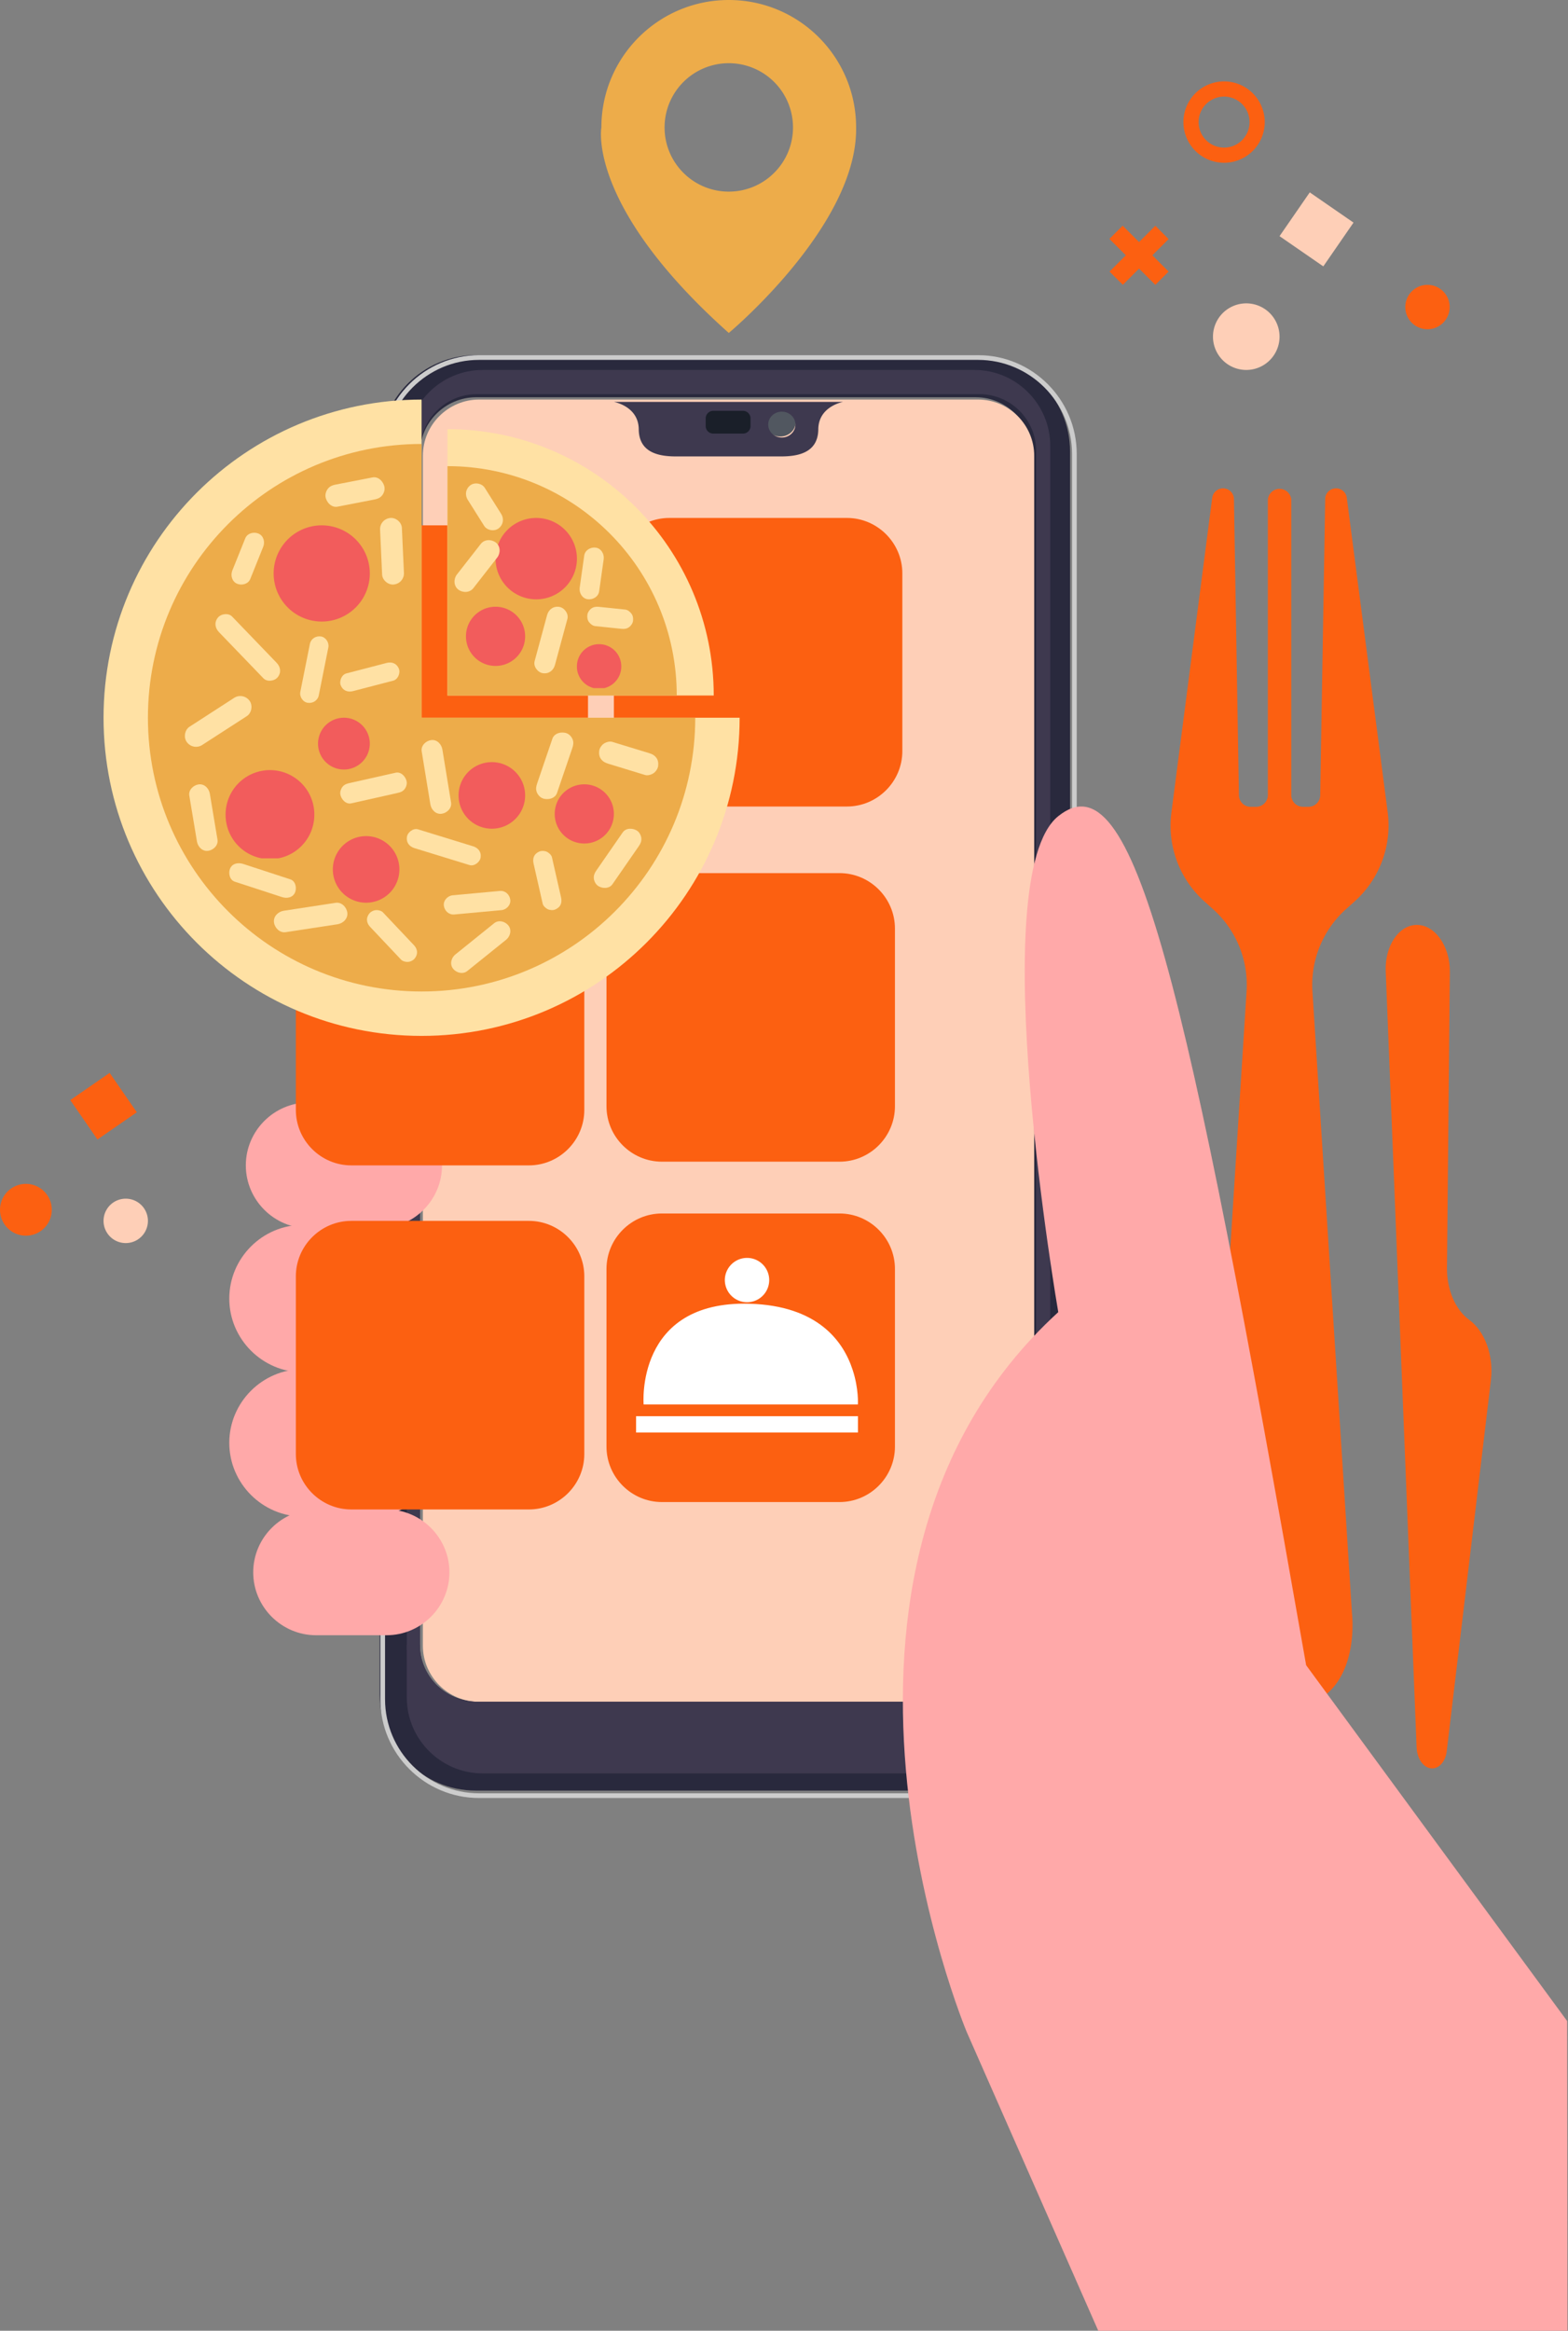 <svg width="212" height="315" xmlns="http://www.w3.org/2000/svg" xmlns:xlink="http://www.w3.org/1999/xlink" xmlns:svgjs="http://svgjs.com/svgjs" viewBox="81 93 212 315"><rect x="81" y="93" width="212" height="315" fill="#808080" stroke="none"/><svg width="30" height="165" xmlns="http://www.w3.org/2000/svg" xmlns:xlink="http://www.w3.org/1999/xlink" xmlns:svgjs="http://svgjs.com/svgjs" viewBox="0.264 0 29.472 165" fill="#fc6011" x="239" y="159"><svg xmlns="http://www.w3.org/2000/svg" xmlns:xlink="http://www.w3.org/1999/xlink" width="30" height="165" viewBox="0.468 0.174 29.272 163.878"><path paint-order="stroke fill markers" fill-rule="evenodd" d="M24.01 56.672a13.665 13.665 0 0 0-4.49 11.004l5.309 83.506s1.574 12.87-9.723 12.87-9.723-12.87-9.723-12.87l5.293-83.506a13.649 13.649 0 0 0-4.49-11.004l-1.204-1.08A13.652 13.652 0 0 1 .584 43.679L6.062 1.439A1.476 1.476 0 0 1 7.512.174 1.46 1.46 0 0 1 8.98 1.608l.669 39.766c.013.86.714 1.548 1.573 1.548h.736c.87 0 1.575-.705 1.575-1.574v-39.6a1.575 1.575 0 0 1 3.147 0v39.6c0 .869.706 1.574 1.575 1.574h.737c.858 0 1.559-.689 1.573-1.548l.669-39.766c0-.802.663-1.434 1.45-1.434.741 0 1.358.54 1.45 1.265l5.495 42.239a13.7 13.7 0 0 1-4.414 11.915l-1.204 1.08z"/></svg></svg><svg width="8" height="9" xmlns="http://www.w3.org/2000/svg" xmlns:xlink="http://www.w3.org/1999/xlink" xmlns:svgjs="http://svgjs.com/svgjs" viewBox="0 0.501 8 7.999" fill="#fc6011" x="231" y="123"><svg xmlns="http://www.w3.org/2000/svg" xmlns:xlink="http://www.w3.org/1999/xlink" width="8" height="9" viewBox="0.283 0.918 7.578 7.577"><path paint-order="stroke fill markers" fill-rule="evenodd" d="M5.779 4.71L7.86 6.798 6.163 8.494l-2.087-2.08L2 8.493.297 6.797 2.38 4.71.283 2.615 1.98.918l2.096 2.096L6.163.932 7.86 2.635 5.78 4.71z"/></svg></svg><svg width="11" height="11" xmlns="http://www.w3.org/2000/svg" xmlns:xlink="http://www.w3.org/1999/xlink" xmlns:svgjs="http://svgjs.com/svgjs" fill="#fc6011" x="241" y="104"><svg xmlns="http://www.w3.org/2000/svg" xmlns:xlink="http://www.w3.org/1999/xlink" width="11" height="11" viewBox="0.723 0.763 9.298 9.298"><path paint-order="stroke fill markers" fill-rule="evenodd" d="M5.374 10.061a4.653 4.653 0 0 1-4.65-4.646A4.656 4.656 0 0 1 5.373.763a4.656 4.656 0 0 1 4.647 4.652 4.652 4.652 0 0 1-4.647 4.646zM2.46 5.415a2.913 2.913 0 0 0 5.826 0A2.918 2.918 0 0 0 5.374 2.5 2.917 2.917 0 0 0 2.46 5.415z"/></svg></svg><svg width="10" height="10" xmlns="http://www.w3.org/2000/svg" xmlns:xlink="http://www.w3.org/1999/xlink" xmlns:svgjs="http://svgjs.com/svgjs" fill="#fecfb7" x="254" y="119"><svg xmlns="http://www.w3.org/2000/svg" xmlns:xlink="http://www.w3.org/1999/xlink" width="10" height="10" viewBox="0.162 0.412 9.01 9.01"><path paint-order="stroke fill markers" fill-rule="evenodd" d="M.162 5.742l3.68-5.33 5.33 3.68-3.68 5.33-5.33-3.68z"/></svg></svg><svg width="9" height="9" xmlns="http://www.w3.org/2000/svg" xmlns:xlink="http://www.w3.org/1999/xlink" xmlns:svgjs="http://svgjs.com/svgjs" viewBox="0.001 0 8.999 9" fill="#fecfb7" x="245" y="134"><svg xmlns="http://www.w3.org/2000/svg" xmlns:xlink="http://www.w3.org/1999/xlink" width="9" height="9" viewBox="0.335 0.539 7.899 7.901"><path paint-order="stroke fill markers" fill-rule="evenodd" d="M.335 4.49a3.95 3.95 0 1 1 7.9-.002 3.95 3.95 0 0 1-7.9.001z"/></svg></svg><svg width="6" height="7" xmlns="http://www.w3.org/2000/svg" xmlns:xlink="http://www.w3.org/1999/xlink" xmlns:svgjs="http://svgjs.com/svgjs" viewBox="0 0.5 6 6.001" fill="#fc6011" x="271" y="131"><svg xmlns="http://www.w3.org/2000/svg" xmlns:xlink="http://www.w3.org/1999/xlink" width="6" height="7" viewBox="0.525 0.959 5.399 5.4"><path paint-order="stroke fill markers" fill-rule="evenodd" d="M.525 3.659a2.7 2.7 0 1 1 5.4-.001 2.7 2.7 0 0 1-5.4 0z"/></svg></svg><svg width="6" height="6" xmlns="http://www.w3.org/2000/svg" xmlns:xlink="http://www.w3.org/1999/xlink" xmlns:svgjs="http://svgjs.com/svgjs" fill="#fecfb7" x="95" y="255"><svg xmlns="http://www.w3.org/2000/svg" xmlns:xlink="http://www.w3.org/1999/xlink" width="6" height="6" viewBox="0.797 0.249 5.154 5.154"><path paint-order="stroke fill markers" fill-rule="evenodd" d="M.797 2.826a2.577 2.577 0 1 1 5.154 0 2.577 2.577 0 0 1-5.154 0z"/></svg></svg><svg width="10" height="9" xmlns="http://www.w3.org/2000/svg" xmlns:xlink="http://www.w3.org/1999/xlink" xmlns:svgjs="http://svgjs.com/svgjs" viewBox="0.5 0 9 9" fill="#fc6011" x="90" y="238"><svg xmlns="http://www.w3.org/2000/svg" xmlns:xlink="http://www.w3.org/1999/xlink" width="10" height="9" viewBox="0.578 0.396 8.594 8.594"><path paint-order="stroke fill markers" fill-rule="evenodd" d="M.578 3.906L5.662.396l3.51 5.084-5.084 3.51-3.51-5.084z"/></svg></svg><svg width="7" height="7" xmlns="http://www.w3.org/2000/svg" xmlns:xlink="http://www.w3.org/1999/xlink" xmlns:svgjs="http://svgjs.com/svgjs" viewBox="0.001 0 6.998 7" fill="#fc6011" x="81" y="253"><svg xmlns="http://www.w3.org/2000/svg" xmlns:xlink="http://www.w3.org/1999/xlink" width="7" height="7" viewBox="0.999 0.911 5.608 5.609"><path paint-order="stroke fill markers" fill-rule="evenodd" d="M1 3.716a2.805 2.805 0 1 1 5.61 0 2.805 2.805 0 0 1-5.61 0z"/></svg></svg><svg width="15" height="114" xmlns="http://www.w3.org/2000/svg" xmlns:xlink="http://www.w3.org/1999/xlink" xmlns:svgjs="http://svgjs.com/svgjs" viewBox="0.349 0 14.302 114" fill="#fc6011" x="268" y="218"><svg xmlns="http://www.w3.org/2000/svg" xmlns:xlink="http://www.w3.org/1999/xlink" width="15" height="114" viewBox="0.74 0.176 14.168 112.932"><path paint-order="stroke fill markers" fill-rule="evenodd" d="M.747 6.39l4.137 103.94c.063 1.577 1.022 2.82 2.144 2.776.95-.038 1.736-.997 1.89-2.31l5.917-49.69c.387-3.243-.795-6.518-2.905-8.052-1.847-1.343-3.007-4.04-2.979-6.929L9.336 6.47C9.37 2.97 7.285.08 4.799.18 2.428.272.614 3.053.747 6.39z"/></svg></svg><svg width="94" height="194" xmlns="http://www.w3.org/2000/svg" xmlns:xlink="http://www.w3.org/1999/xlink" xmlns:svgjs="http://svgjs.com/svgjs" viewBox="0.325 0 93.349 194" fill="#29293d" x="132" y="141"><svg xmlns="http://www.w3.org/2000/svg" xmlns:xlink="http://www.w3.org/1999/xlink" width="94" height="194" viewBox="0.672 0.424 93.039 193.356"><path paint-order="stroke fill markers" fill-rule="evenodd" d="M80.742.424H13.634C6.512.424.672 6.264.672 13.393v167.423c0 7.135 5.84 12.964 12.962 12.964h67.108c7.127 0 12.969-5.829 12.969-12.964V13.393c0-7.129-5.842-12.97-12.97-12.97zM81 6.096c4.172 0 7.58 3.416 7.58 7.588V174.16c0 4.173-3.408 7.581-7.58 7.581H13.68c-4.173 0-7.588-3.408-7.588-7.58V13.683c0-4.172 3.415-7.588 7.588-7.588H81z"/></svg></svg><svg width="95" height="195" xmlns="http://www.w3.org/2000/svg" xmlns:xlink="http://www.w3.org/1999/xlink" xmlns:svgjs="http://svgjs.com/svgjs" viewBox="0.423 0 94.154 195" fill="#ccc" x="132" y="141"><svg xmlns="http://www.w3.org/2000/svg" xmlns:xlink="http://www.w3.org/1999/xlink" width="95" height="195" viewBox="0.354 0.106 93.666 193.99"><path paint-order="stroke fill markers" fill-rule="evenodd" d="M80.74.106H13.634C6.311.106.354 6.07.354 13.393v167.423c0 7.323 5.957 13.28 13.28 13.28H80.74c7.323 0 13.28-5.957 13.28-13.28V13.393C94.02 6.07 88.063.106 80.74.106zm12.653 180.71c0 6.974-5.68 12.646-12.653 12.646H13.634c-6.973 0-12.647-5.672-12.647-12.646V13.393C.987 6.419 6.661.74 13.634.74H80.74c6.973 0 12.653 5.68 12.653 12.653v167.423z"/></svg></svg><svg width="83" height="176" xmlns="http://www.w3.org/2000/svg" xmlns:xlink="http://www.w3.org/1999/xlink" xmlns:svgjs="http://svgjs.com/svgjs" viewBox="0.172 0 82.656 176" fill="#fecfb7" x="138" y="147"><svg xmlns="http://www.w3.org/2000/svg" xmlns:xlink="http://www.w3.org/1999/xlink" width="83" height="176" viewBox="0.091 0.096 82.489 175.645"><path paint-order="stroke fill markers" fill-rule="evenodd" d="M82.58 7.684V168.16c0 4.172-3.41 7.581-7.58 7.581H7.68c-4.173 0-7.589-3.409-7.589-7.58V7.683C.091 3.512 3.507.096 7.68.096H75c4.171 0 7.581 3.416 7.581 7.588z"/></svg></svg><svg width="5" height="5" xmlns="http://www.w3.org/2000/svg" xmlns:xlink="http://www.w3.org/1999/xlink" xmlns:svgjs="http://svgjs.com/svgjs" viewBox="0 0.001 5 4.999" fill="#3b414b" x="170" y="148"><svg xmlns="http://www.w3.org/2000/svg" xmlns:xlink="http://www.w3.org/1999/xlink" width="5" height="5" viewBox="0.221 0.26 3.946 3.945"><path paint-order="stroke fill markers" fill-rule="evenodd" d="M2.191.26a1.973 1.973 0 1 1-1.97 1.975c0-1.09.885-1.975 1.97-1.975z"/></svg></svg><svg width="5" height="4" xmlns="http://www.w3.org/2000/svg" xmlns:xlink="http://www.w3.org/1999/xlink" xmlns:svgjs="http://svgjs.com/svgjs" viewBox="0.4 0 4.2 4" fill="#515760" x="184" y="148"><svg xmlns="http://www.w3.org/2000/svg" xmlns:xlink="http://www.w3.org/1999/xlink" width="5" height="4" viewBox="0.556 0.364 3.532 3.364"><path paint-order="stroke fill markers" fill-rule="evenodd" d="M4.088 2.046c0 .925-.789 1.682-1.766 1.682-.97 0-1.766-.757-1.766-1.682 0-.925.796-1.682 1.766-1.682.977 0 1.766.757 1.766 1.682z"/></svg></svg><svg width="7" height="4" xmlns="http://www.w3.org/2000/svg" xmlns:xlink="http://www.w3.org/1999/xlink" xmlns:svgjs="http://svgjs.com/svgjs" viewBox="0 0.225 7 3.55" fill="#1a1f29" x="176" y="148"><svg xmlns="http://www.w3.org/2000/svg" xmlns:xlink="http://www.w3.org/1999/xlink" width="7" height="4" viewBox="0.433 0.26 5.825 2.954"><path paint-order="stroke fill markers" fill-rule="evenodd" d="M6.258 1.239v.997a.975.975 0 0 1-.979.978H1.411a.979.979 0 0 1-.978-.978V1.24c0-.537.442-.98.978-.98H5.28a.98.98 0 0 1 .979.98z"/></svg></svg><svg width="31" height="8" xmlns="http://www.w3.org/2000/svg" xmlns:xlink="http://www.w3.org/1999/xlink" xmlns:svgjs="http://svgjs.com/svgjs" viewBox="0 0.315 31 7.37" fill="#3e394f" x="164" y="147"><svg xmlns="http://www.w3.org/2000/svg" xmlns:xlink="http://www.w3.org/1999/xlink" width="31" height="8" viewBox="0.504 0.099 29.791 7.082"><path paint-order="stroke fill markers" fill-rule="evenodd" d="M.504.099h29.79s-3.206.555-3.231 3.565c-.032 3.006-2.557 3.517-4.822 3.517H15.4 8.557c-2.266 0-4.79-.51-4.823-3.517C3.71.654.504.1.504.1zm16.775 1.16h-3.868a.984.984 0 0 0-.978.98v.997c0 .543.44.978.978.978h3.868a.975.975 0 0 0 .979-.978V2.24a.98.98 0 0 0-.979-.98zm-7.112 1.977a1.974 1.974 0 1 0 0 0zm12.155-1.868c-.972 0-1.766.75-1.766 1.678 0 .928.794 1.68 1.766 1.68.979 0 1.768-.752 1.768-1.68 0-.927-.789-1.678-1.768-1.678z"/></svg></svg><svg width="87" height="173" xmlns="http://www.w3.org/2000/svg" xmlns:xlink="http://www.w3.org/1999/xlink" xmlns:svgjs="http://svgjs.com/svgjs" viewBox="0.005 0 86.991 173" fill="#3e394f" x="136" y="143"><svg xmlns="http://www.w3.org/2000/svg" xmlns:xlink="http://www.w3.org/1999/xlink" width="87" height="173" viewBox="0.325 0.856 86.138 171.304"><path paint-order="stroke fill markers" fill-rule="evenodd" d="M86.464 10.999V172.16H84.58V11.684c0-4.172-3.408-7.588-7.58-7.588H9.68c-4.173 0-7.589 3.416-7.589 7.588V172.16H.325V11C.325 5.416 4.9.856 10.467.856h65.854c5.582 0 10.143 4.56 10.143 10.143z"/></svg></svg><svg width="87" height="18" xmlns="http://www.w3.org/2000/svg" xmlns:xlink="http://www.w3.org/1999/xlink" xmlns:svgjs="http://svgjs.com/svgjs" viewBox="0 0.327 87 17.346" fill="#3e394f" x="136" y="315"><svg xmlns="http://www.w3.org/2000/svg" xmlns:xlink="http://www.w3.org/1999/xlink" width="87" height="18" viewBox="0.325 0.16 86.138 17.174"><path paint-order="stroke fill markers" fill-rule="evenodd" d="M86.464.16v7.032c0 5.576-4.56 10.142-10.143 10.142H10.467C4.9 17.334.325 12.768.325 7.192V.16h1.766c0 4.172 3.416 7.581 7.59 7.581H77c4.172 0 7.58-3.409 7.58-7.58h1.884z"/></svg></svg><svg width="90" height="206" xmlns="http://www.w3.org/2000/svg" xmlns:xlink="http://www.w3.org/1999/xlink" xmlns:svgjs="http://svgjs.com/svgjs" viewBox="0.07 0 89.86 206" fill="#ffa9a9" x="203" y="202"><svg xmlns="http://www.w3.org/2000/svg" xmlns:xlink="http://www.w3.org/1999/xlink" width="90" height="206" viewBox="0.175 0.231 89.437 205.031"><path paint-order="stroke fill markers" fill-rule="evenodd" d="M8.76 165.051s-25.924-61.818 12.328-96.808c0 0-10.153-58.556 0-66.714C31.24-6.628 38.128 22.74 54.445 115.74l35.122 47.861.045 41.661H26.471L8.76 165.052z"/></svg></svg><svg width="27" height="17" xmlns="http://www.w3.org/2000/svg" xmlns:xlink="http://www.w3.org/1999/xlink" xmlns:svgjs="http://svgjs.com/svgjs" viewBox="0.236 0 26.528 17" fill="#ffa9a9" x="114" y="242"><svg xmlns="http://www.w3.org/2000/svg" xmlns:xlink="http://www.w3.org/1999/xlink" width="27" height="17" viewBox="0.952 0.325 25.744 16.498"><path paint-order="stroke fill markers" fill-rule="evenodd" d="M18.447 16.823H9.201c-4.537 0-8.249-3.712-8.249-8.25C.952 4.038 4.664.326 9.201.326h9.246c4.537 0 8.25 3.712 8.25 8.249 0 4.537-3.713 8.249-8.25 8.249z"/></svg></svg><svg width="29" height="21" xmlns="http://www.w3.org/2000/svg" xmlns:xlink="http://www.w3.org/1999/xlink" xmlns:svgjs="http://svgjs.com/svgjs" viewBox="0 0.537 29 19.926" fill="#ffa9a9" x="112" y="258"><svg xmlns="http://www.w3.org/2000/svg" xmlns:xlink="http://www.w3.org/1999/xlink" width="29" height="21" viewBox="0.234 0.823 28.099 19.307"><path paint-order="stroke fill markers" fill-rule="evenodd" d="M18.678 20.13H9.886c-5.309 0-9.652-4.344-9.652-9.654S4.577.823 9.886.823h8.792c5.31 0 9.655 4.343 9.655 9.653 0 5.31-4.346 9.654-9.655 9.654z"/></svg></svg><svg width="29" height="20" xmlns="http://www.w3.org/2000/svg" xmlns:xlink="http://www.w3.org/1999/xlink" xmlns:svgjs="http://svgjs.com/svgjs" viewBox="0 0.037 29 19.926" fill="#ffa9a9" x="112" y="278"><svg xmlns="http://www.w3.org/2000/svg" xmlns:xlink="http://www.w3.org/1999/xlink" width="29" height="20" viewBox="0.596 0.13 28.1 19.308"><path paint-order="stroke fill markers" fill-rule="evenodd" d="M19.043 19.437h-8.794c-5.309 0-9.653-4.344-9.653-9.654C.596 4.474 4.94.13 10.249.13h8.794c5.308 0 9.653 4.344 9.653 9.653 0 5.31-4.345 9.654-9.653 9.654z"/></svg></svg><svg width="27" height="17" xmlns="http://www.w3.org/2000/svg" xmlns:xlink="http://www.w3.org/1999/xlink" xmlns:svgjs="http://svgjs.com/svgjs" viewBox="0.237 0 26.527 17" fill="#ffa9a9" x="115" y="297"><svg xmlns="http://www.w3.org/2000/svg" xmlns:xlink="http://www.w3.org/1999/xlink" width="27" height="17" viewBox="0.36 0.436 25.743 16.498"><path paint-order="stroke fill markers" fill-rule="evenodd" d="M17.855 16.934H8.609C4.072 16.934.36 13.222.36 8.685.36 4.148 4.072.436 8.61.436h9.245c4.537 0 8.249 3.712 8.249 8.25 0 4.536-3.712 8.248-8.25 8.248z"/></svg></svg><svg width="40" height="39" xmlns="http://www.w3.org/2000/svg" xmlns:xlink="http://www.w3.org/1999/xlink" xmlns:svgjs="http://svgjs.com/svgjs" viewBox="121 164 40 39" x="121" y="164"><svg width="40" height="39" xmlns="http://www.w3.org/2000/svg" xmlns:xlink="http://www.w3.org/1999/xlink" xmlns:svgjs="http://svgjs.com/svgjs" viewBox="121 164 40 39" x="121" y="164"><svg width="40" height="39" xmlns="http://www.w3.org/2000/svg" xmlns:xlink="http://www.w3.org/1999/xlink" xmlns:svgjs="http://svgjs.com/svgjs" viewBox="121 164 40 39" x="121" y="164"><svg width="40" height="39" xmlns="http://www.w3.org/2000/svg" xmlns:xlink="http://www.w3.org/1999/xlink" xmlns:svgjs="http://svgjs.com/svgjs" viewBox="0.5 0 38.999 39" fill="#fc6011" x="121" y="164"><svg xmlns="http://www.w3.org/2000/svg" xmlns:xlink="http://www.w3.org/1999/xlink" width="40" height="39" viewBox="0.978 0.451 38.309 38.309"><path paint-order="stroke fill markers" fill-rule="evenodd" d="M31.927 38.76H8.337c-4.047 0-7.36-3.31-7.36-7.359V7.811c0-4.048 3.313-7.36 7.36-7.36h23.59c4.048 0 7.36 3.312 7.36 7.36v23.59c0 4.048-3.312 7.36-7.36 7.36z"/></svg></svg></svg></svg></svg><svg width="39" height="39" xmlns="http://www.w3.org/2000/svg" xmlns:xlink="http://www.w3.org/1999/xlink" xmlns:svgjs="http://svgjs.com/svgjs" viewBox="164 163 39 39" x="164" y="163"><svg width="39" height="39" xmlns="http://www.w3.org/2000/svg" xmlns:xlink="http://www.w3.org/1999/xlink" xmlns:svgjs="http://svgjs.com/svgjs" viewBox="164 163 39 39" x="164" y="163"><svg width="39" height="39" xmlns="http://www.w3.org/2000/svg" xmlns:xlink="http://www.w3.org/1999/xlink" xmlns:svgjs="http://svgjs.com/svgjs" viewBox="164 163 39 39" x="164" y="163"><svg width="39" height="39" xmlns="http://www.w3.org/2000/svg" xmlns:xlink="http://www.w3.org/1999/xlink" xmlns:svgjs="http://svgjs.com/svgjs" fill="#fc6011" x="164" y="163"><svg xmlns="http://www.w3.org/2000/svg" xmlns:xlink="http://www.w3.org/1999/xlink" width="39" height="39" viewBox="0.352 0.656 38.31 38.31"><path paint-order="stroke fill markers" fill-rule="evenodd" d="M31.302 38.966H7.712c-4.048 0-7.36-3.312-7.36-7.359V8.016c0-4.048 3.312-7.36 7.36-7.36h23.59c4.048 0 7.36 3.312 7.36 7.36v23.591c0 4.047-3.312 7.359-7.36 7.359z"/></svg></svg></svg></svg></svg><svg width="39" height="40" xmlns="http://www.w3.org/2000/svg" xmlns:xlink="http://www.w3.org/1999/xlink" xmlns:svgjs="http://svgjs.com/svgjs" viewBox="121 211 39 40" x="121" y="211"><svg width="39" height="40" xmlns="http://www.w3.org/2000/svg" xmlns:xlink="http://www.w3.org/1999/xlink" xmlns:svgjs="http://svgjs.com/svgjs" viewBox="121 211 39 40" x="121" y="211"><svg width="39" height="40" xmlns="http://www.w3.org/2000/svg" xmlns:xlink="http://www.w3.org/1999/xlink" xmlns:svgjs="http://svgjs.com/svgjs" viewBox="121 211 39 40" x="121" y="211"><svg width="39" height="40" xmlns="http://www.w3.org/2000/svg" xmlns:xlink="http://www.w3.org/1999/xlink" xmlns:svgjs="http://svgjs.com/svgjs" viewBox="0 0.5 39 39" fill="#fc6011" x="121" y="211"><svg xmlns="http://www.w3.org/2000/svg" xmlns:xlink="http://www.w3.org/1999/xlink" width="39" height="40" viewBox="0.102 0.885 38.31 38.309"><path paint-order="stroke fill markers" fill-rule="evenodd" d="M31.054 39.194H7.462c-4.048 0-7.36-3.312-7.36-7.36V8.245c0-4.047 3.312-7.36 7.36-7.36h23.592c4.048 0 7.358 3.313 7.358 7.36v23.59c0 4.048-3.31 7.36-7.358 7.36z"/></svg></svg></svg></svg></svg><svg width="39" height="39" xmlns="http://www.w3.org/2000/svg" xmlns:xlink="http://www.w3.org/1999/xlink" xmlns:svgjs="http://svgjs.com/svgjs" viewBox="163 211 39 39" x="163" y="211"><svg width="39" height="39" xmlns="http://www.w3.org/2000/svg" xmlns:xlink="http://www.w3.org/1999/xlink" xmlns:svgjs="http://svgjs.com/svgjs" viewBox="163 211 39 39" x="163" y="211"><svg width="39" height="39" xmlns="http://www.w3.org/2000/svg" xmlns:xlink="http://www.w3.org/1999/xlink" xmlns:svgjs="http://svgjs.com/svgjs" viewBox="163 211 39 39" x="163" y="211"><svg width="39" height="39" xmlns="http://www.w3.org/2000/svg" xmlns:xlink="http://www.w3.org/1999/xlink" xmlns:svgjs="http://svgjs.com/svgjs" fill="#fc6011" x="163" y="211"><svg xmlns="http://www.w3.org/2000/svg" xmlns:xlink="http://www.w3.org/1999/xlink" width="39" height="39" viewBox="0.477 0.09 38.31 38.309"><path paint-order="stroke fill markers" fill-rule="evenodd" d="M31.428 38.4H7.837c-4.048 0-7.36-3.311-7.36-7.36V7.45c0-4.048 3.312-7.36 7.36-7.36h23.59c4.049 0 7.36 3.312 7.36 7.36v23.59c0 4.049-3.311 7.36-7.36 7.36z"/></svg></svg></svg></svg></svg><svg width="39" height="39" xmlns="http://www.w3.org/2000/svg" xmlns:xlink="http://www.w3.org/1999/xlink" xmlns:svgjs="http://svgjs.com/svgjs" viewBox="163 257 39 39" x="163" y="257"><svg width="39" height="39" xmlns="http://www.w3.org/2000/svg" xmlns:xlink="http://www.w3.org/1999/xlink" xmlns:svgjs="http://svgjs.com/svgjs" viewBox="163 257 39 39" x="163" y="257"><svg width="39" height="39" xmlns="http://www.w3.org/2000/svg" xmlns:xlink="http://www.w3.org/1999/xlink" xmlns:svgjs="http://svgjs.com/svgjs" viewBox="163 257 39 39" x="163" y="257"><svg width="39" height="39" xmlns="http://www.w3.org/2000/svg" xmlns:xlink="http://www.w3.org/1999/xlink" xmlns:svgjs="http://svgjs.com/svgjs" fill="#fc6011" x="163" y="257"><svg xmlns="http://www.w3.org/2000/svg" xmlns:xlink="http://www.w3.org/1999/xlink" width="39" height="39" viewBox="0.477 0.659 38.31 38.31"><path paint-order="stroke fill markers" fill-rule="evenodd" d="M31.428 38.97H7.837c-4.048 0-7.36-3.312-7.36-7.36V8.02c0-4.047 3.312-7.36 7.36-7.36h23.59c4.049 0 7.36 3.313 7.36 7.36v23.59c0 4.048-3.311 7.36-7.36 7.36z"/></svg></svg></svg></svg></svg><svg width="30" height="3" xmlns="http://www.w3.org/2000/svg" xmlns:xlink="http://www.w3.org/1999/xlink" xmlns:svgjs="http://svgjs.com/svgjs" viewBox="0 0.398 30 2.205" fill="#fff" x="167" y="284"><svg xmlns="http://www.w3.org/2000/svg" xmlns:xlink="http://www.w3.org/1999/xlink" width="30" height="3" viewBox="0.542 0.017 29.253 2.15"><path paint-order="stroke fill markers" fill-rule="evenodd" d="M.542.017h29.253v2.15H.542V.016z"/></svg></svg><svg width="6" height="6" xmlns="http://www.w3.org/2000/svg" xmlns:xlink="http://www.w3.org/1999/xlink" xmlns:svgjs="http://svgjs.com/svgjs" viewBox="0 0.005 6 5.99" fill="#fff" x="179" y="263"><svg xmlns="http://www.w3.org/2000/svg" xmlns:xlink="http://www.w3.org/1999/xlink" width="6" height="6" viewBox="0.461 0.267 4.775 4.768"><path paint-order="stroke fill markers" fill-rule="evenodd" d="M.461 2.65A2.394 2.394 0 0 1 2.852.267a2.384 2.384 0 1 1 0 4.768A2.39 2.39 0 0 1 .462 2.65z"/></svg></svg><svg width="29" height="14" xmlns="http://www.w3.org/2000/svg" xmlns:xlink="http://www.w3.org/1999/xlink" xmlns:svgjs="http://svgjs.com/svgjs" viewBox="0 0.189 29 13.623" fill="#fff" x="168" y="269"><svg xmlns="http://www.w3.org/2000/svg" xmlns:xlink="http://www.w3.org/1999/xlink" width="29" height="14" viewBox="0.476 0.416 27.755 13.038"><path paint-order="stroke fill markers" fill-rule="evenodd" d="M28.223 13.453H.495S-.623.018 14.17.425C23.066.668 26.35 5.31 27.543 8.983c.806 2.446.68 4.47.68 4.47z"/></svg></svg><svg width="35" height="45" xmlns="http://www.w3.org/2000/svg" xmlns:xlink="http://www.w3.org/1999/xlink" xmlns:svgjs="http://svgjs.com/svgjs" viewBox="0.249 0 34.501 45" fill="#edac4a" x="162" y="93"><svg xmlns="http://www.w3.org/2000/svg" xmlns:xlink="http://www.w3.org/1999/xlink" width="35" height="45" viewBox="0.632 1 33.534 43.738"><path paint-order="stroke fill markers" fill-rule="evenodd" d="M34.164 17.742c.203 12.885-16.732 26.996-16.732 26.996C-1.261 28.063.69 17.742.69 17.742.69 8.496 8.186 1 17.432 1c9.244 0 16.732 7.496 16.732 16.742zm-8.294 0a8.437 8.437 0 0 0-8.438-8.44 8.437 8.437 0 0 0-8.438 8.44c0 4.65 3.776 8.429 8.438 8.429 4.662 0 8.438-3.778 8.438-8.43z"/></svg></svg><svg width="86" height="86" xmlns="http://www.w3.org/2000/svg" xmlns:xlink="http://www.w3.org/1999/xlink" xmlns:svgjs="http://svgjs.com/svgjs" fill="#ffe1a4" x="95" y="147"><svg xmlns="http://www.w3.org/2000/svg" xmlns:xlink="http://www.w3.org/1999/xlink" width="86" height="86" viewBox="0.538 0.005 85.421 85.421"><path paint-order="stroke fill markers" fill-rule="evenodd" d="M85.96 42.716c0 23.577-19.115 42.71-42.712 42.71-23.594 0-42.71-19.133-42.71-42.71 0-23.595 19.116-42.71 42.71-42.71v42.71H85.96z"/></svg></svg><svg width="74" height="74" xmlns="http://www.w3.org/2000/svg" xmlns:xlink="http://www.w3.org/1999/xlink" xmlns:svgjs="http://svgjs.com/svgjs" viewBox="0 0.001 74 73.999" fill="#edac4a" x="101" y="153"><svg xmlns="http://www.w3.org/2000/svg" xmlns:xlink="http://www.w3.org/1999/xlink" width="74" height="74" viewBox="0.688 0.157 73.12 73.118"><path paint-order="stroke fill markers" fill-rule="evenodd" d="M73.808 36.716c0 20.18-16.362 36.56-36.56 36.56-20.198 0-36.56-16.38-36.56-36.56C.688 16.518 17.05.157 37.248.157v36.56h36.56z"/></svg></svg><svg width="13" height="13" xmlns="http://www.w3.org/2000/svg" xmlns:xlink="http://www.w3.org/1999/xlink" xmlns:svgjs="http://svgjs.com/svgjs" viewBox="0 0 13 12.999" fill="#f25c5c" x="118" y="164"><svg xmlns="http://www.w3.org/2000/svg" xmlns:xlink="http://www.w3.org/1999/xlink" width="13" height="13" viewBox="0.511 0.02 12.422 12.421"><path paint-order="stroke fill markers" fill-rule="evenodd" d="M12.933 6.23a6.211 6.211 0 1 1-12.423 0 6.211 6.211 0 0 1 12.423 0z"/></svg></svg><svg width="13" height="12" xmlns="http://www.w3.org/2000/svg" xmlns:xlink="http://www.w3.org/1999/xlink" xmlns:svgjs="http://svgjs.com/svgjs" viewBox="0.501 0 11.999 12" fill="#f25c5c" x="111" y="197"><svg xmlns="http://www.w3.org/2000/svg" xmlns:xlink="http://www.w3.org/1999/xlink" width="13" height="12" viewBox="0.789 0.497 11.485 11.486"><path paint-order="stroke fill markers" fill-rule="evenodd" d="M12.274 6.24A5.743 5.743 0 1 1 .79 6.241a5.743 5.743 0 0 1 11.485 0z"/></svg></svg><svg width="7" height="7" xmlns="http://www.w3.org/2000/svg" xmlns:xlink="http://www.w3.org/1999/xlink" xmlns:svgjs="http://svgjs.com/svgjs" viewBox="0.001 0 6.999 7" fill="#f25c5c" x="124" y="190"><svg xmlns="http://www.w3.org/2000/svg" xmlns:xlink="http://www.w3.org/1999/xlink" width="7" height="7" viewBox="0.721 0.988 5.487 5.488"><path paint-order="stroke fill markers" fill-rule="evenodd" d="M6.208 3.732a2.744 2.744 0 1 1-5.488 0 2.744 2.744 0 0 1 5.488 0z"/></svg></svg><svg width="9" height="9" xmlns="http://www.w3.org/2000/svg" xmlns:xlink="http://www.w3.org/1999/xlink" xmlns:svgjs="http://svgjs.com/svgjs" fill="#f25c5c" x="126" y="206"><svg xmlns="http://www.w3.org/2000/svg" xmlns:xlink="http://www.w3.org/1999/xlink" width="9" height="9" viewBox="0.593 0.558 7.785 7.784"><path paint-order="stroke fill markers" fill-rule="evenodd" d="M8.378 4.45a3.892 3.892 0 1 1-7.784 0 3.892 3.892 0 0 1 7.784 0z"/></svg></svg><svg width="9" height="9" xmlns="http://www.w3.org/2000/svg" xmlns:xlink="http://www.w3.org/1999/xlink" xmlns:svgjs="http://svgjs.com/svgjs" fill="#f25c5c" x="143" y="196"><svg xmlns="http://www.w3.org/2000/svg" xmlns:xlink="http://www.w3.org/1999/xlink" width="9" height="9" viewBox="0.948 0.477 7.657 7.657"><path paint-order="stroke fill markers" fill-rule="evenodd" d="M8.605 4.305a3.828 3.828 0 1 1-7.656.001 3.828 3.828 0 0 1 7.656-.001z"/></svg></svg><svg width="8" height="8" xmlns="http://www.w3.org/2000/svg" xmlns:xlink="http://www.w3.org/1999/xlink" xmlns:svgjs="http://svgjs.com/svgjs" viewBox="0.001 0 7.999 8" fill="#f25c5c" x="156" y="199"><svg xmlns="http://www.w3.org/2000/svg" xmlns:xlink="http://www.w3.org/1999/xlink" width="8" height="8" viewBox="0.837 0.793 6.764 6.765"><path paint-order="stroke fill markers" fill-rule="evenodd" d="M7.6 4.175a3.382 3.382 0 1 1-6.764.001 3.382 3.382 0 0 1 6.764 0z"/></svg></svg><svg width="37" height="36" xmlns="http://www.w3.org/2000/svg" xmlns:xlink="http://www.w3.org/1999/xlink" xmlns:svgjs="http://svgjs.com/svgjs" viewBox="0.5 0 36 36" fill="#ffe1a4" x="141" y="151"><svg xmlns="http://www.w3.org/2000/svg" xmlns:xlink="http://www.w3.org/1999/xlink" width="37" height="36" viewBox="0.652 0.204 35.73 35.73"><path paint-order="stroke fill markers" fill-rule="evenodd" d="M36.382 35.934H.652V.204c19.738 0 35.73 15.99 35.73 35.73z"/></svg></svg><svg width="32" height="31" xmlns="http://www.w3.org/2000/svg" xmlns:xlink="http://www.w3.org/1999/xlink" xmlns:svgjs="http://svgjs.com/svgjs" viewBox="0.499 0 31.002 31" fill="#edac4a" x="141" y="156"><svg xmlns="http://www.w3.org/2000/svg" xmlns:xlink="http://www.w3.org/1999/xlink" width="32" height="31" viewBox="0.652 0.349 30.586 30.584"><path paint-order="stroke fill markers" fill-rule="evenodd" d="M31.237 30.934H.652V.349c16.897 0 30.585 13.687 30.585 30.585z"/></svg></svg><svg width="11" height="11" xmlns="http://www.w3.org/2000/svg" xmlns:xlink="http://www.w3.org/1999/xlink" xmlns:svgjs="http://svgjs.com/svgjs" viewBox="0 0 11 10.999" fill="#f25c5c" x="148" y="163"><svg xmlns="http://www.w3.org/2000/svg" xmlns:xlink="http://www.w3.org/1999/xlink" width="11" height="11" viewBox="0.911 0.871 9.394 9.394"><path paint-order="stroke fill markers" fill-rule="evenodd" d="M10.306 5.567a4.697 4.697 0 1 1-9.395 0A4.696 4.696 0 0 1 5.61.871a4.696 4.696 0 0 1 4.696 4.696z"/></svg></svg><svg width="8" height="8" xmlns="http://www.w3.org/2000/svg" xmlns:xlink="http://www.w3.org/1999/xlink" xmlns:svgjs="http://svgjs.com/svgjs" viewBox="0 0 8 7.999" fill="#f25c5c" x="144" y="175"><svg xmlns="http://www.w3.org/2000/svg" xmlns:xlink="http://www.w3.org/1999/xlink" width="8" height="8" viewBox="0.64 0.827 6.975 6.975"><path paint-order="stroke fill markers" fill-rule="evenodd" d="M7.615 4.314a3.488 3.488 0 1 1-6.976 0 3.488 3.488 0 0 1 6.976 0z"/></svg></svg><svg width="6" height="6" xmlns="http://www.w3.org/2000/svg" xmlns:xlink="http://www.w3.org/1999/xlink" xmlns:svgjs="http://svgjs.com/svgjs" viewBox="0.001 0 5.998 6" fill="#f25c5c" x="159" y="180"><svg xmlns="http://www.w3.org/2000/svg" xmlns:xlink="http://www.w3.org/1999/xlink" width="6" height="6" viewBox="0.517 0.204 5.194 5.196"><path paint-order="stroke fill markers" fill-rule="evenodd" d="M5.71 2.802a2.598 2.598 0 1 1-5.194 0 2.598 2.598 0 0 1 5.195 0z"/></svg></svg><svg width="9" height="9" xmlns="http://www.w3.org/2000/svg" xmlns:xlink="http://www.w3.org/1999/xlink" xmlns:svgjs="http://svgjs.com/svgjs" viewBox="0.129 0 8.741 9" fill="#ffe1a4" x="110" y="176"><svg xmlns="http://www.w3.org/2000/svg" xmlns:xlink="http://www.w3.org/1999/xlink" width="9" height="9" viewBox="0.325 0.34 7.927 8.162"><path paint-order="stroke fill markers" fill-rule="evenodd" d="M7.818 6.295L2.366.635C1.91.161.987.292.606.789c-.45.583-.332 1.255.153 1.76 1.816 1.886 3.636 3.773 5.452 5.66.455.472 1.379.342 1.76-.155.449-.583.331-1.255-.153-1.76z"/></svg></svg><svg width="9" height="7" xmlns="http://www.w3.org/2000/svg" xmlns:xlink="http://www.w3.org/1999/xlink" xmlns:svgjs="http://svgjs.com/svgjs" viewBox="0 0.071 9 6.859" fill="#ffe1a4" x="106" y="187"><svg xmlns="http://www.w3.org/2000/svg" xmlns:xlink="http://www.w3.org/1999/xlink" width="9" height="7" viewBox="0.655 0.921 7.481 5.701"><path paint-order="stroke fill markers" fill-rule="evenodd" d="M7.909 1.438a1.278 1.278 0 0 0-1.742-.298L1.179 4.365C.629 4.72.48 5.59.882 6.106a1.276 1.276 0 0 0 1.74.298l4.99-3.225c.548-.355.697-1.224.297-1.741z"/></svg></svg><svg width="5" height="9" xmlns="http://www.w3.org/2000/svg" xmlns:xlink="http://www.w3.org/1999/xlink" xmlns:svgjs="http://svgjs.com/svgjs" viewBox="0.583 0 3.835 9" fill="#ffe1a4" x="121" y="179"><svg xmlns="http://www.w3.org/2000/svg" xmlns:xlink="http://www.w3.org/1999/xlink" width="5" height="9" viewBox="0.288 0.104 3.771 8.851"><path paint-order="stroke fill markers" fill-rule="evenodd" d="M3.034.118C2.356.024 1.717.435 1.581 1.12 1.156 3.243.73 5.365.309 7.486.18 8.128.65 8.851 1.312 8.942c.679.093 1.318-.317 1.454-1.003.424-2.122.847-4.245 1.272-6.367C4.165.932 3.696.21 3.034.118z"/></svg></svg><svg width="8" height="5" xmlns="http://www.w3.org/2000/svg" xmlns:xlink="http://www.w3.org/1999/xlink" xmlns:svgjs="http://svgjs.com/svgjs" viewBox="0 0.537 8 3.926" fill="#ffe1a4" x="127" y="182"><svg xmlns="http://www.w3.org/2000/svg" xmlns:xlink="http://www.w3.org/1999/xlink" width="8" height="5" viewBox="0.015 0.811 7.825 3.84"><path paint-order="stroke fill markers" fill-rule="evenodd" d="M7.761 1.603C7.475.927 6.833.69 6.153.868L.828 2.253c-.634.165-.979 1.03-.734 1.606.285.676.927.913 1.606.736L7.026 3.21c.634-.166.98-1.03.735-1.607z"/></svg></svg><svg width="4" height="9" xmlns="http://www.w3.org/2000/svg" xmlns:xlink="http://www.w3.org/1999/xlink" xmlns:svgjs="http://svgjs.com/svgjs" viewBox="0.387 0 3.226 9" fill="#ffe1a4" x="132" y="163"><svg xmlns="http://www.w3.org/2000/svg" xmlns:xlink="http://www.w3.org/1999/xlink" width="4" height="9" viewBox="0.689 0.688 2.724 7.599"><path paint-order="stroke fill markers" fill-rule="evenodd" d="M3.18 1.832C3.151 1.18 2.478.611 1.828.696A1.278 1.278 0 0 0 .691 2.05l.232 5.093c.03.653.704 1.222 1.353 1.135a1.276 1.276 0 0 0 1.136-1.353L3.18 1.832z"/></svg></svg><svg width="8" height="5" xmlns="http://www.w3.org/2000/svg" xmlns:xlink="http://www.w3.org/1999/xlink" xmlns:svgjs="http://svgjs.com/svgjs" viewBox="0 0.501 8 3.999" fill="#ffe1a4" x="125" y="157"><svg xmlns="http://www.w3.org/2000/svg" xmlns:xlink="http://www.w3.org/1999/xlink" width="8" height="5" viewBox="0.856 0.775 6.67 3.334"><path paint-order="stroke fill markers" fill-rule="evenodd" d="M6.167.793l-4.168.81c-.336.065-.619.17-.847.441-.197.235-.329.603-.288.912.082.614.666 1.27 1.353 1.136l4.167-.81c.336-.066.62-.171.848-.441.197-.236.33-.605.286-.912-.08-.614-.665-1.27-1.351-1.136z"/></svg></svg><svg width="5" height="7" xmlns="http://www.w3.org/2000/svg" xmlns:xlink="http://www.w3.org/1999/xlink" xmlns:svgjs="http://svgjs.com/svgjs" viewBox="0.303 0 4.394 7" fill="#ffe1a4" x="112" y="165"><svg xmlns="http://www.w3.org/2000/svg" xmlns:xlink="http://www.w3.org/1999/xlink" width="5" height="7" viewBox="0.779 0.091 4.091 6.517"><path paint-order="stroke fill markers" fill-rule="evenodd" d="M4.173.196C3.579-.054 2.77.144 2.509.79L.88 4.84c-.244.606-.051 1.392.595 1.665.594.249 1.404.051 1.665-.596L4.768 1.86c.244-.605.052-1.39-.595-1.663z"/></svg></svg><svg width="5" height="9" xmlns="http://www.w3.org/2000/svg" xmlns:xlink="http://www.w3.org/1999/xlink" xmlns:svgjs="http://svgjs.com/svgjs" viewBox="0.579 0 3.842 9" fill="#ffe1a4" x="106" y="199"><svg xmlns="http://www.w3.org/2000/svg" xmlns:xlink="http://www.w3.org/1999/xlink" width="5" height="9" viewBox="0.951 0.111 3.443 8.064"><path paint-order="stroke fill markers" fill-rule="evenodd" d="M3.454 1.257C3.346.614 2.806.027 2.101.12 1.47.204.85.784.964 1.474l.927 5.556c.108.643.648 1.23 1.354 1.135.627-.083 1.249-.662 1.135-1.353-.31-1.851-.617-3.703-.926-5.555z"/></svg></svg><svg width="9" height="5" xmlns="http://www.w3.org/2000/svg" xmlns:xlink="http://www.w3.org/1999/xlink" xmlns:svgjs="http://svgjs.com/svgjs" viewBox="0 0.405 9 4.19" fill="#ffe1a4" x="127" y="197"><svg xmlns="http://www.w3.org/2000/svg" xmlns:xlink="http://www.w3.org/1999/xlink" width="9" height="5" viewBox="0.122 0.556 8.175 3.805"><path paint-order="stroke fill markers" fill-rule="evenodd" d="M6.936.577l-5.67 1.274c-.342.076-.616.163-.85.441-.196.235-.327.603-.287.912.08.598.67 1.289 1.354 1.136 1.89-.424 3.781-.85 5.671-1.273.34-.077.615-.164.849-.442.196-.235.328-.603.286-.912-.08-.597-.67-1.288-1.353-1.136z"/></svg></svg><svg width="4" height="10" xmlns="http://www.w3.org/2000/svg" xmlns:xlink="http://www.w3.org/1999/xlink" xmlns:svgjs="http://svgjs.com/svgjs" viewBox="0 0.01 4 9.979" fill="#ffe1a4" x="138" y="193"><svg xmlns="http://www.w3.org/2000/svg" xmlns:xlink="http://www.w3.org/1999/xlink" width="4" height="10" viewBox="0.085 0.207 3.557 8.875"><path paint-order="stroke fill markers" fill-rule="evenodd" d="M2.587 1.353C2.482.71 1.937.123 1.235.217.604.301-.014.88.098 1.571.447 3.693.793 5.815 1.14 7.937c.105.643.649 1.229 1.354 1.136.63-.084 1.248-.663 1.135-1.354L2.587 1.353z"/></svg></svg><svg width="10" height="5" xmlns="http://www.w3.org/2000/svg" xmlns:xlink="http://www.w3.org/1999/xlink" xmlns:svgjs="http://svgjs.com/svgjs" viewBox="0 0.046 10 4.908" fill="#ffe1a4" x="136" y="205"><svg xmlns="http://www.w3.org/2000/svg" xmlns:xlink="http://www.w3.org/1999/xlink" width="10" height="5" viewBox="0.154 0.039 9.66 4.741"><path paint-order="stroke fill markers" fill-rule="evenodd" d="M8.796 2.284L1.622.076C.996-.116.252.465.168 1.079c-.1.737.332 1.249 1.003 1.456L8.344 4.74c.626.194 1.371-.387 1.455-1.003.102-.736-.332-1.248-1.003-1.454z"/></svg></svg><svg width="6" height="9" xmlns="http://www.w3.org/2000/svg" xmlns:xlink="http://www.w3.org/1999/xlink" xmlns:svgjs="http://svgjs.com/svgjs" viewBox="0.485 0 5.03 9" fill="#ffe1a4" x="153" y="192"><svg xmlns="http://www.w3.org/2000/svg" xmlns:xlink="http://www.w3.org/1999/xlink" width="6" height="9" viewBox="0.891 0.884 4.222 7.555"><path paint-order="stroke fill markers" fill-rule="evenodd" d="M5.042 1.679c-.105-.282-.356-.575-.637-.693C3.84.747 2.965.92 2.74 1.58L1.004 6.673c-.111.33-.166.631-.041.97.105.282.355.575.637.694.566.238 1.439.065 1.663-.595L5 2.649c.111-.33.167-.63.042-.97z"/></svg></svg><svg width="8" height="5" xmlns="http://www.w3.org/2000/svg" xmlns:xlink="http://www.w3.org/1999/xlink" xmlns:svgjs="http://svgjs.com/svgjs" viewBox="0 0.223 8 4.553" fill="#ffe1a4" x="162" y="193"><svg xmlns="http://www.w3.org/2000/svg" xmlns:xlink="http://www.w3.org/1999/xlink" width="8" height="5" viewBox="0.431 0.228 6.655 3.788"><path paint-order="stroke fill markers" fill-rule="evenodd" d="M6.86 2.036c-.21-.273-.463-.406-.792-.506L1.901.256c-.288-.088-.712.043-.947.21-.246.173-.466.49-.508.793-.044.325.003.682.211.948.211.273.463.406.792.507l4.167 1.274c.29.087.714-.043.947-.21.246-.174.467-.491.508-.793.044-.326-.003-.682-.21-.949z"/></svg></svg><svg width="7" height="8" xmlns="http://www.w3.org/2000/svg" xmlns:xlink="http://www.w3.org/1999/xlink" xmlns:svgjs="http://svgjs.com/svgjs" viewBox="0.284 0 6.433 8" fill="#ffe1a4" x="161" y="205"><svg xmlns="http://www.w3.org/2000/svg" xmlns:xlink="http://www.w3.org/1999/xlink" width="7" height="8" viewBox="0.856 0.138 5.623 6.992"><path paint-order="stroke fill markers" fill-rule="evenodd" d="M6.034.42C5.538.04 4.67.002 4.273.576L1.148 5.09C.955 5.368.831 5.65.86 6c.026.305.195.657.442.849.497.38 1.364.418 1.76-.155L6.188 2.18c.191-.28.318-.562.286-.912-.026-.305-.193-.658-.44-.848z"/></svg></svg><svg width="4" height="8" xmlns="http://www.w3.org/2000/svg" xmlns:xlink="http://www.w3.org/1999/xlink" xmlns:svgjs="http://svgjs.com/svgjs" viewBox="0.09 0 3.819 8" fill="#ffe1a4" x="153" y="208"><svg xmlns="http://www.w3.org/2000/svg" xmlns:xlink="http://www.w3.org/1999/xlink" width="4" height="8" viewBox="0.307 0.141 3.623 7.589"><path paint-order="stroke fill markers" fill-rule="evenodd" d="M3.867 6.046L2.71.953C2.646.67 2.32.376 2.073.258c-.28-.131-.68-.163-.97-.04C.81.34.537.553.409.854c-.139.333-.12.623-.041.97l1.158 5.093c.064.282.39.576.636.694.28.132.68.165.97.04.293-.122.568-.335.694-.635.14-.332.12-.623.041-.97z"/></svg></svg><svg width="9" height="4" xmlns="http://www.w3.org/2000/svg" xmlns:xlink="http://www.w3.org/1999/xlink" xmlns:svgjs="http://svgjs.com/svgjs" viewBox="0 0.404 9 3.192" fill="#ffe1a4" x="141" y="213"><svg xmlns="http://www.w3.org/2000/svg" xmlns:xlink="http://www.w3.org/1999/xlink" width="9" height="4" viewBox="0.02 0.038 8.641 3.065"><path paint-order="stroke fill markers" fill-rule="evenodd" d="M7.3.044C5.255.23 3.21.42 1.165.609.514.67-.06 1.292.03 1.963c.089.669.655 1.2 1.352 1.135l6.136-.565c.65-.06 1.225-.682 1.135-1.353C8.564.51 7.998-.021 7.301.044z"/></svg></svg><svg width="8" height="8" xmlns="http://www.w3.org/2000/svg" xmlns:xlink="http://www.w3.org/1999/xlink" xmlns:svgjs="http://svgjs.com/svgjs" viewBox="0 0.508 8 6.983" fill="#ffe1a4" x="142" y="217"><svg xmlns="http://www.w3.org/2000/svg" xmlns:xlink="http://www.w3.org/1999/xlink" width="8" height="8" viewBox="0.296 0.744 7.244 6.323"><path paint-order="stroke fill markers" fill-rule="evenodd" d="M7.31 1.274C6.916.766 6.113.539 5.567.976L.823 4.796c-.509.41-.73 1.186-.299 1.742.395.507 1.197.735 1.742.296a7149.48 7149.48 0 0 0 4.746-3.819c.507-.409.73-1.185.298-1.741z"/></svg></svg><svg width="8" height="7" xmlns="http://www.w3.org/2000/svg" xmlns:xlink="http://www.w3.org/1999/xlink" xmlns:svgjs="http://svgjs.com/svgjs" viewBox="0.617 0 6.765 7" fill="#ffe1a4" x="130" y="216"><svg xmlns="http://www.w3.org/2000/svg" xmlns:xlink="http://www.w3.org/1999/xlink" width="8" height="7" viewBox="0.804 0.154 6.44 6.663"><path paint-order="stroke fill markers" fill-rule="evenodd" d="M6.796 4.611A7484.46 7484.46 0 0 1 2.859.446C2.654.228 2.231.134 1.947.158 1.643.185 1.29.352 1.1.6c-.196.256-.33.58-.287.911.047.35.202.595.441.848L5.19 6.526c.206.217.63.312.912.288.305-.028.658-.194.848-.442.196-.256.331-.58.287-.911-.046-.35-.2-.595-.44-.85z"/></svg></svg><svg width="10" height="4" xmlns="http://www.w3.org/2000/svg" xmlns:xlink="http://www.w3.org/1999/xlink" xmlns:svgjs="http://svgjs.com/svgjs" viewBox="0.032 0 9.937 4" fill="#ffe1a4" x="118" y="215"><svg xmlns="http://www.w3.org/2000/svg" xmlns:xlink="http://www.w3.org/1999/xlink" width="10" height="4" viewBox="0.567 0.23 8.528 3.433"><path paint-order="stroke fill markers" fill-rule="evenodd" d="M7.732.242l-6.02.92C1.069 1.26.485 1.815.578 2.514c.084.636.662 1.241 1.354 1.136l6.018-.92c.645-.099 1.229-.655 1.136-1.353C9 .742 8.425.136 7.732.242z"/></svg></svg><svg width="9" height="6" xmlns="http://www.w3.org/2000/svg" xmlns:xlink="http://www.w3.org/1999/xlink" xmlns:svgjs="http://svgjs.com/svgjs" viewBox="0 0.665 9 4.67" fill="#ffe1a4" x="112" y="209"><svg xmlns="http://www.w3.org/2000/svg" xmlns:xlink="http://www.w3.org/1999/xlink" width="9" height="6" viewBox="0.214 0.81 8.481 4.4"><path paint-order="stroke fill markers" fill-rule="evenodd" d="M7.998 2.863L1.979.897C1.36.697.6.818.314 1.493.08 2.052.246 2.94.91 3.157l6.02 1.964c.619.202 1.378.08 1.663-.595.236-.558.068-1.447-.595-1.663z"/></svg></svg><svg width="5" height="9" xmlns="http://www.w3.org/2000/svg" xmlns:xlink="http://www.w3.org/1999/xlink" xmlns:svgjs="http://svgjs.com/svgjs" viewBox="0.248 0 4.505 9" fill="#ffe1a4" x="153" y="175"><svg xmlns="http://www.w3.org/2000/svg" xmlns:xlink="http://www.w3.org/1999/xlink" width="5" height="9" viewBox="0.764 0.278 4.026 8.042"><path paint-order="stroke fill markers" fill-rule="evenodd" d="M3.755.292C3.038.194 2.483.62 2.3 1.296 1.8 3.148 1.297 5 .796 6.852c-.172.632.372 1.368 1.003 1.454.716.1 1.27-.326 1.455-1.003.5-1.852 1.003-3.704 1.504-5.556.171-.63-.373-1.368-1.003-1.455z"/></svg></svg><svg width="7" height="3" xmlns="http://www.w3.org/2000/svg" xmlns:xlink="http://www.w3.org/1999/xlink" xmlns:svgjs="http://svgjs.com/svgjs" viewBox="0.4 0 6.201 3" fill="#ffe1a4" x="160" y="175"><svg xmlns="http://www.w3.org/2000/svg" xmlns:xlink="http://www.w3.org/1999/xlink" width="7" height="3" viewBox="0.356 0.156 5.845 2.828"><path paint-order="stroke fill markers" fill-rule="evenodd" d="M5.978 1.022C5.787.777 5.505.548 5.184.516L1.828.167c-.338-.035-.664.008-.95.21C.635.551.415.868.373 1.17c-.045.325.002.681.21.948.19.246.473.474.794.507 1.118.116 2.238.231 3.356.348.338.035.664-.007.948-.21.245-.172.464-.49.507-.793.043-.325-.003-.681-.21-.948z"/></svg></svg><svg width="4" height="7" xmlns="http://www.w3.org/2000/svg" xmlns:xlink="http://www.w3.org/1999/xlink" xmlns:svgjs="http://svgjs.com/svgjs" viewBox="0.364 0 3.272 7" fill="#ffe1a4" x="159" y="167"><svg xmlns="http://www.w3.org/2000/svg" xmlns:xlink="http://www.w3.org/1999/xlink" width="4" height="7" viewBox="0.917 0.174 3.055 6.535"><path paint-order="stroke fill markers" fill-rule="evenodd" d="M2.956.186C2.308.097 1.599.497 1.5 1.19c-.19 1.352-.38 2.703-.572 4.053-.09.646.317 1.36 1.004 1.454.647.09 1.358-.31 1.454-1.003.191-1.35.38-2.7.572-4.052C4.049.995 3.643.28 2.956.186z"/></svg></svg><svg width="39" height="39" xmlns="http://www.w3.org/2000/svg" xmlns:xlink="http://www.w3.org/1999/xlink" xmlns:svgjs="http://svgjs.com/svgjs" viewBox="121 258 39 39" x="121" y="258"><svg width="39" height="39" xmlns="http://www.w3.org/2000/svg" xmlns:xlink="http://www.w3.org/1999/xlink" xmlns:svgjs="http://svgjs.com/svgjs" viewBox="121 258 39 39" x="121" y="258"><svg width="39" height="39" xmlns="http://www.w3.org/2000/svg" xmlns:xlink="http://www.w3.org/1999/xlink" xmlns:svgjs="http://svgjs.com/svgjs" viewBox="121 258 39 39" x="121" y="258"><svg width="39" height="39" xmlns="http://www.w3.org/2000/svg" xmlns:xlink="http://www.w3.org/1999/xlink" xmlns:svgjs="http://svgjs.com/svgjs" fill="#fc6011" x="121" y="258"><svg xmlns="http://www.w3.org/2000/svg" xmlns:xlink="http://www.w3.org/1999/xlink" width="39" height="39" viewBox="0.102 0.454 38.31 38.31"><path paint-order="stroke fill markers" fill-rule="evenodd" d="M31.054 38.764H7.462c-4.048 0-7.36-3.312-7.36-7.36V7.815c0-4.048 3.312-7.36 7.36-7.36h23.592c4.048 0 7.358 3.312 7.358 7.36v23.59c0 4.048-3.31 7.36-7.358 7.36z"/></svg></svg></svg></svg></svg><svg width="5" height="7" xmlns="http://www.w3.org/2000/svg" xmlns:xlink="http://www.w3.org/1999/xlink" xmlns:svgjs="http://svgjs.com/svgjs" viewBox="0 0.338 5 6.324" fill="#ffe1a4" x="144" y="158"><svg xmlns="http://www.w3.org/2000/svg" xmlns:xlink="http://www.w3.org/1999/xlink" width="5" height="7" viewBox="0.391 0.833 4.442 5.618"><path paint-order="stroke fill markers" fill-rule="evenodd" d="M4.616 4.482L2.648 1.357C2.3.803 1.42.662.906 1.06c-.558.433-.67 1.149-.297 1.742l1.967 3.124c.349.555 1.23.696 1.742.298.558-.433.671-1.148.298-1.742z"/></svg></svg><svg width="7" height="7" xmlns="http://www.w3.org/2000/svg" xmlns:xlink="http://www.w3.org/1999/xlink" xmlns:svgjs="http://svgjs.com/svgjs" viewBox="0.453 0 6.094 7" fill="#ffe1a4" x="142" y="166"><svg xmlns="http://www.w3.org/2000/svg" width="7" height="7" viewBox="0.748 0.476 5.271 6.054"><path paint-order="stroke fill markers" fill-rule="evenodd" d="M5.583.758C5.06.357 4.253.363 3.822.912c-.93 1.193-1.861 2.385-2.793 3.577-.401.515-.393 1.339.155 1.76.522.4 1.33.395 1.76-.154.93-1.193 1.862-2.385 2.793-3.577.402-.515.394-1.34-.154-1.76z"/></svg></svg></svg>